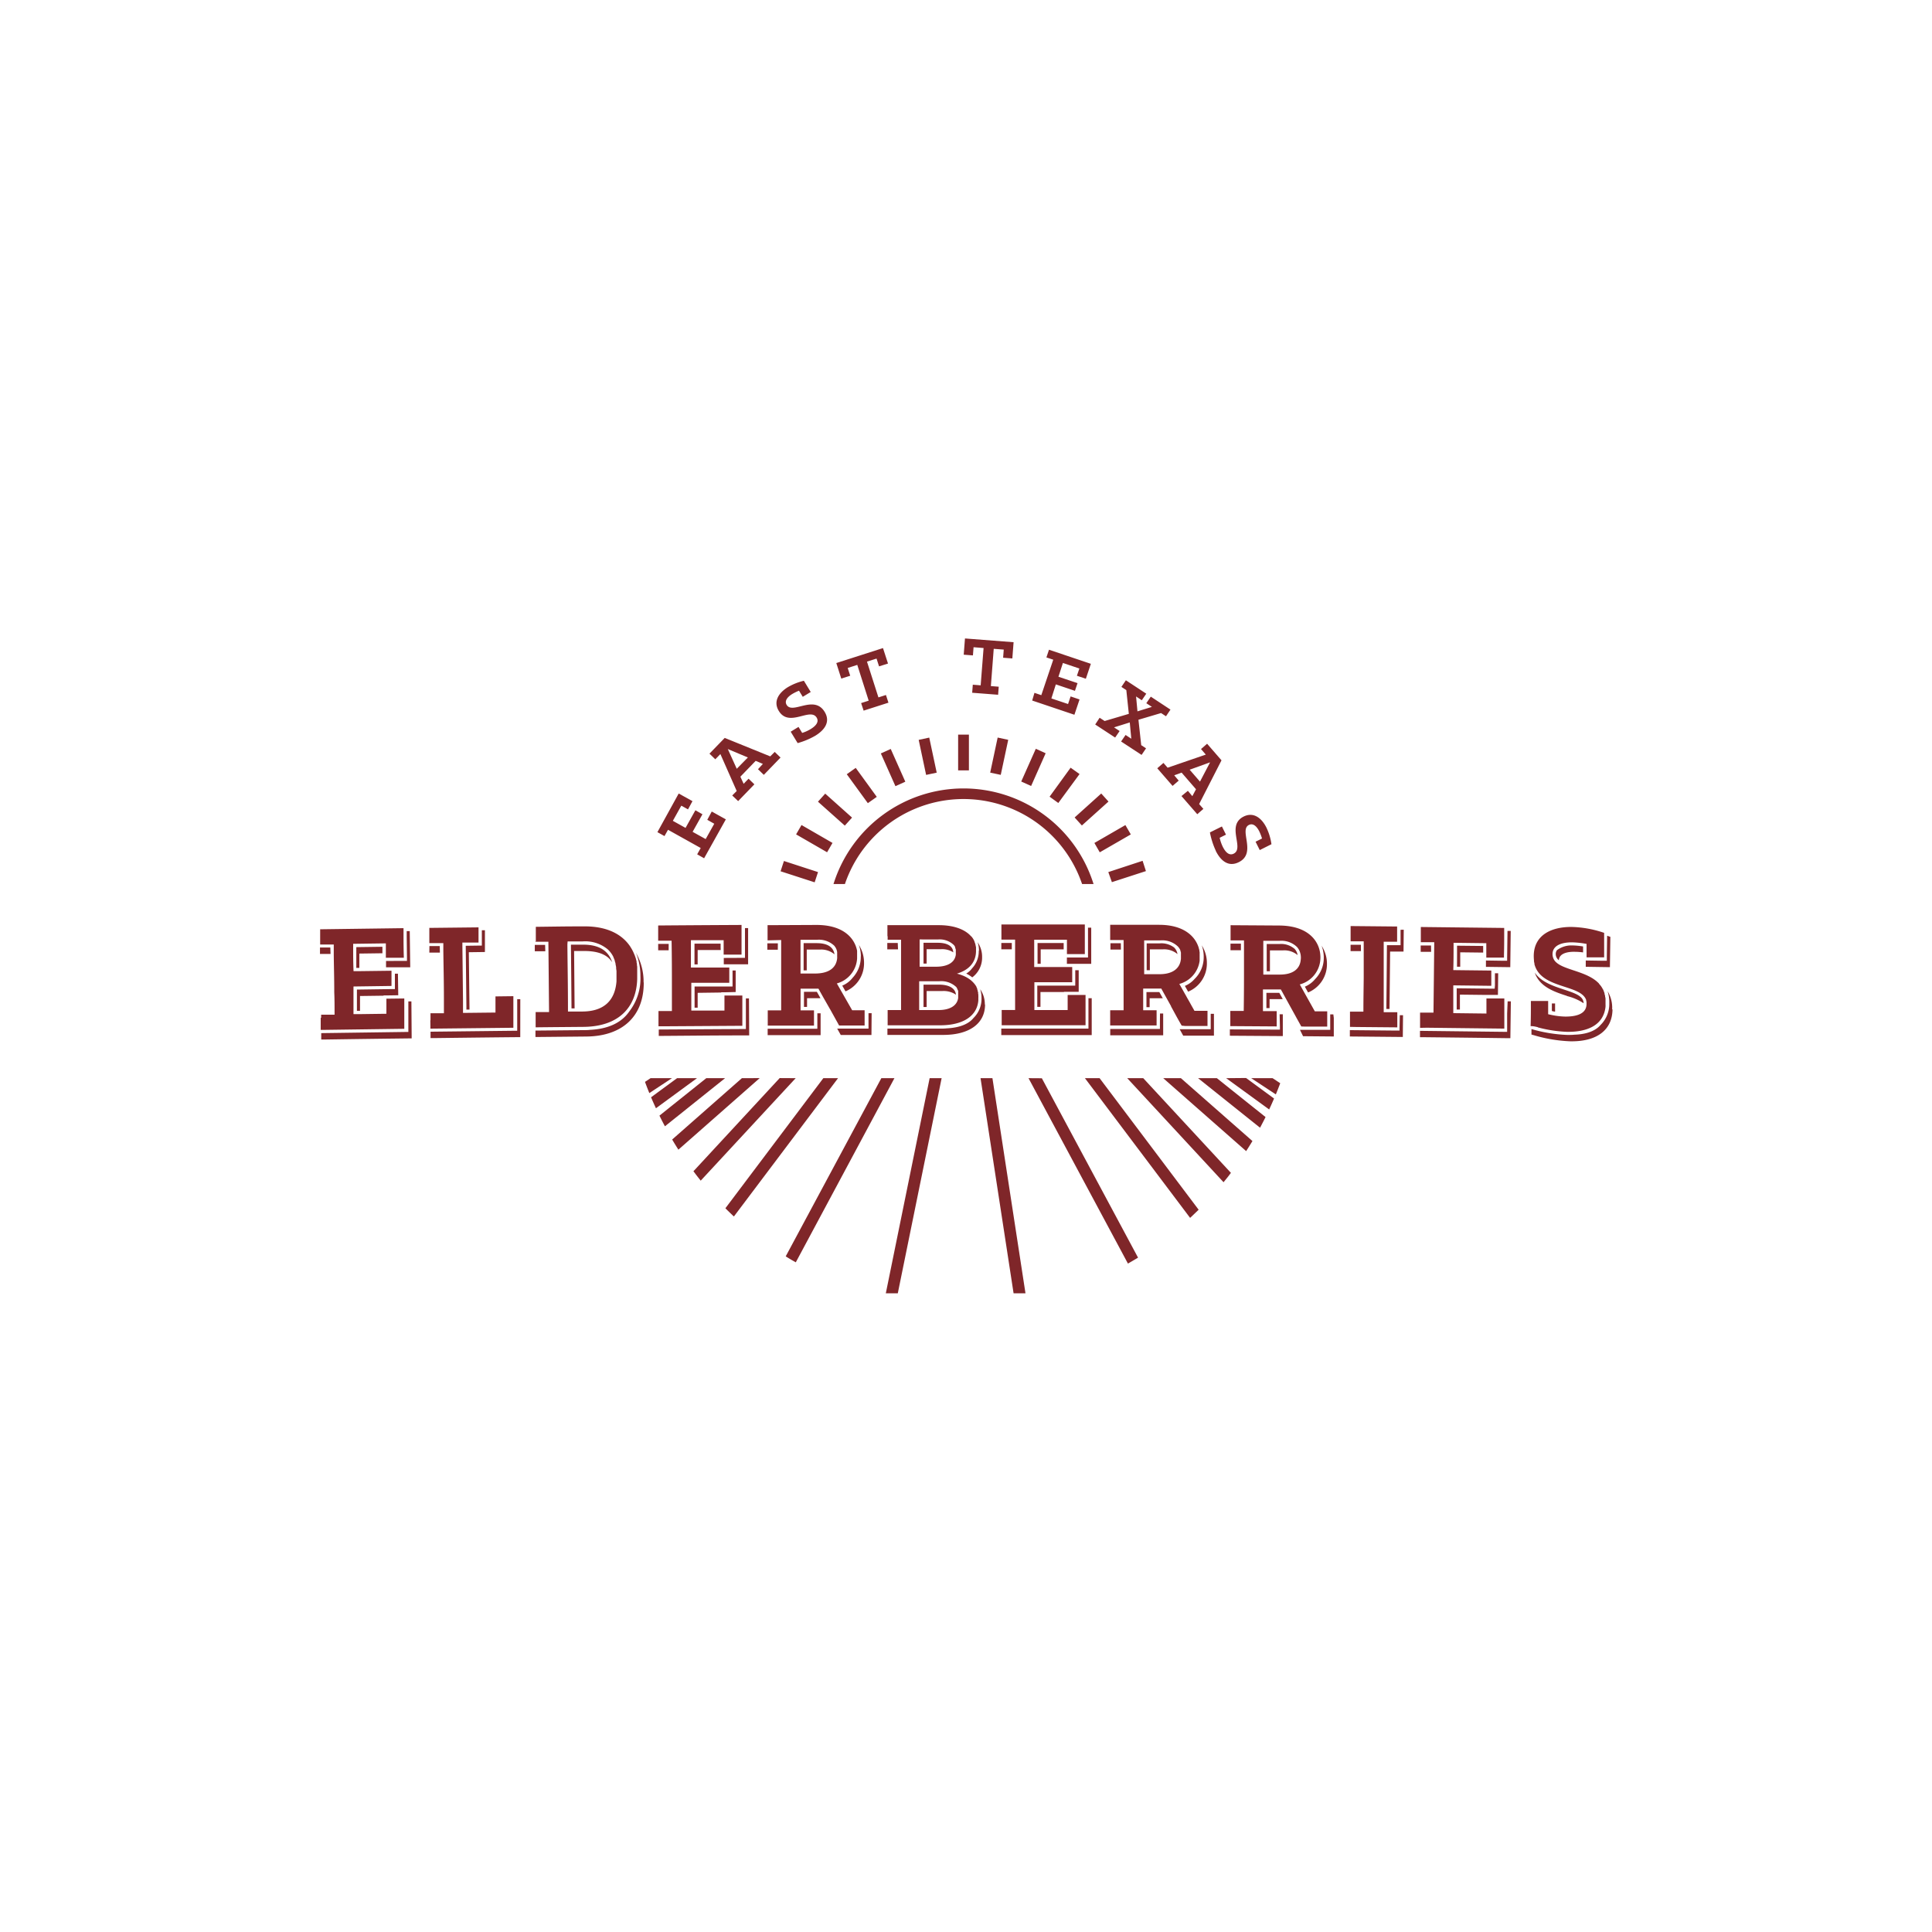 <svg id="Layer_1" data-name="Layer 1" xmlns="http://www.w3.org/2000/svg" viewBox="0 0 432 432"><defs><style>.cls-1{fill:#7f2629;}</style></defs><path class="cls-1" d="M177.92,241.08,156.68,264l-.23-.3q-.63-.78-1.23-1.59l-.17-.21,19.29-20.84Zm6.18,0-21.9,29.09.2.2c.47.47.95.93,1.43,1.39l.27.25,23.29-30.93Zm-18.21,0L150.3,254.8l.14.24q.51.86,1.05,1.71l.2.32,18.18-16Zm32.18,48.11h2.68l9.8-48.11h-2.68Zm-1-48.11-21.38,39.84.26.17c.56.35,1.13.69,1.7,1l.29.17L200,241.08Zm-51.6,0-1.25.83.09.24c.24.64.48,1.27.73,1.89l.15.38,5.06-3.34Zm12.46,0-10.48,8.38.12.23c.3.61.61,1.21.92,1.8l.19.35,13.45-10.76Zm-6.53,0-5.82,4.27.1.24c.26.62.54,1.24.82,1.85l.17.37,9.18-6.73Zm120.69,0h-4.2l13.86,11.08.18-.34q.48-.9.93-1.8l.12-.24-10.8-8.63Zm2.08,0,9.62,7,.16-.36c.29-.61.56-1.23.83-1.85l.1-.24-6.26-4.59Zm-14.07,0,18.54,16.31.21-.32c.36-.56.71-1.13,1.06-1.7l.14-.23-16-14.06Zm24.45,0h-4.78l5.51,3.63.15-.37c.25-.62.5-1.25.74-1.88l.09-.25Zm-32.5,0,21.54,23.27.24-.3c.42-.52.83-1,1.24-1.58l.17-.21-19.61-21.18Zm-22.07,0,22.23,41.46.29-.17c.58-.33,1.14-.67,1.71-1l.26-.16-21.51-40.11Zm-10.73,0,7.39,48.11h2.66l-7.39-48.11Zm26.62,0h-3.28l23.52,31.24.26-.24,1.44-1.38.21-.2-22.05-29.29Zm-4.48-68-2-1.42-4.7,6.48,1.95,1.41Zm7.23,24.17,7.61-2.47-.74-2.3L247.82,195Zm-23.18-31.82-2.36-.51-1.67,7.84,2.36.5Zm8.37,3-2.2-1-3.26,7.32,2.21,1Zm12.1,22.15,6.94-4-1.21-2.09-6.93,4Zm-4-6,5.95-5.35-1.62-1.8-5.95,5.36Zm-25.26-20.32h-2.41v8h2.41Zm-30.5,24.22-6.93-4-1.21,2.09,6.93,4Zm23.3-15.71-1.67-7.84-2.36.51,1.66,7.83Zm32.43,24.68.08.22h2.56l-.14-.43a30.46,30.46,0,0,0-57.87,0l-.14.43h2.56l.07-.22a28,28,0,0,1,52.88,0ZM182.91,195l-7.62-2.48-.75,2.3,7.62,2.47Zm19.52-20.21-3.26-7.32-2.21,1,3.26,7.32Zm-6.38,3.39-4.71-6.48-2,1.42,4.71,6.47Zm-5.53,4.64-6-5.36-1.62,1.8,6,5.35Z"/><path class="cls-1" d="M157.44,191.91l4.86-8.7-3.15-1.75-1,1.85,1.56.88-1.92,3.43L154.87,186l2.2-3.93-1.58-.89-2.2,3.94-2.84-1.58,1.89-3.39,1.5.83,1-1.84-3.08-1.71L147,186.07l1.58.88.79-1.41,7.31,4.08-.79,1.41Zm7.61-12.78,3.63-3.75-1.3-1.26-1.1,1.14-.73-1.59,3.42-3.54,1.61.68L169.49,172l1.3,1.26,3.74-3.87-1.3-1.26-1,1L162.05,165l-3.41,3.52,1.3,1.26,1.14-1.17,3.65,8.26-1,1Zm-.31-7.23-2-4.41,4.49,1.88Zm17.58-7.4c2.05-1.26,3.44-3.1,2.07-5.33-2.38-3.9-7.15.64-8.49-1.55-.57-.94.26-1.84,1.25-2.44a10.76,10.76,0,0,1,1.51-.74l.84,1.37,1.78-1.08-1.53-2.51a12.88,12.88,0,0,0-3.6,1.44c-2,1.24-3.32,3.17-2,5.32,2.3,3.76,7-.86,8.45,1.47.62,1-.24,1.91-1.33,2.57a8.56,8.56,0,0,1-1.9.86l-.82-1.34-1.75,1.07,1.56,2.55A17.05,17.05,0,0,0,182.32,164.5Zm10.79-5.6,5.55-1.78-.56-1.72-1.68.54-2.56-8,2.14-.68.56,1.74,2-.63-1.12-3.46L187,148.26l1.11,3.47,2-.63-.56-1.74,2.14-.69,2.55,8-1.69.54Zm24.27-4,5.8.45.14-1.8-1.76-.14.64-8.33,2.24.17-.14,1.82,2.06.16.28-3.63-10.87-.84-.28,3.63,2.06.16.14-1.83,2.24.18-.65,8.34-1.76-.14Zm13.42,1.74,9.44,3.18,1.15-3.42-2-.68-.57,1.7-3.73-1.25,1-3.14,4.27,1.44.58-1.72-4.27-1.43,1-3.08,3.68,1.24-.55,1.62,2,.67,1.12-3.34-9.36-3.15-.58,1.72,1.53.51-2.67,7.93-1.53-.52ZM244.89,162l4.46,2.92,1-1.46-1.25-.82,3.52-1.1.34,3.64-1.28-.84-1,1.46,4.58,3,1-1.47-1.08-.71-.62-5.68,5.06-1.5,1.1.72,1-1.49-4.4-2.9-1,1.47,1.25.82-3.23,1-.31-3.33,1.28.85,1-1.47-4.56-3-1,1.48,1.1.72.56,5.31-5.41,1.6-1.12-.73Zm13.88,9.79,3.42,3.94,1.37-1.18-1-1.19,1.65-.6,3.22,3.72-.82,1.54-1-1.19L264.18,178l3.53,4.06,1.37-1.19-.95-1.08,5-9.78-3.22-3.71-1.36,1.19,1.07,1.24-8.54,2.93-.93-1.07Zm7.24.32,4.57-1.65-2.26,4.31Zm5.84,18.15c1.07,2.15,2.79,3.69,5.13,2.53,4.09-2,0-7.19,2.28-8.33,1-.49,1.81.42,2.33,1.46a11,11,0,0,1,.6,1.57l-1.44.72.93,1.87,2.62-1.31a12.7,12.7,0,0,0-1.12-3.71c-1.05-2.11-2.86-3.59-5.11-2.47-3.95,2,.24,7.07-2.21,8.29-1.06.53-1.88-.41-2.45-1.55a9.38,9.38,0,0,1-.69-2l1.41-.7-.91-1.83-2.68,1.33A17.65,17.65,0,0,0,271.85,190.22Z"/><path class="cls-1" d="M85.51,211.7l-5.84.08,0,2.32,0,2.32h.68l0-3.2,5.16-.07Zm4.75,3.16H91v-.74l-.06-4.77v-1.15h.68l.11,8.09-3.47,0v0h-.74l-1.2,0,0-1.42h0ZM71.81,227.59v-.7l3,0h0c0-1.91,0-3.53-.07-5v-.42c0-2.61-.07-4.93-.11-7.89v-1.67h0v-.71l-1.62,0h0l-1.42,0h0v-.82c0-.43,0-.8,0-1.19l0-1.4,18.64-.25,0,1.07c0,2,0,3.29.07,5.55h0l-2.5,0H86.28l0-1.23v-.11l0-1.88-7.31.1v.71h0c0,2,0,3.2.08,5.4l1.41,0h0l7.08-.09v.7h0c0,.93,0,1.59,0,2.7l-8.5.12,0,2v1.09c0,.92,0,1.86,0,3.09l1.42,0h0l5.94-.08h0c0-1.35,0-2,0-3.37l4-.05v.7h0c0,1.49,0,2.58,0,3.86,0,.66,0,1.37,0,2.22h0l-17.69.24h-1l0-1.19v-.58l0-.93Zm20.24,4.6h-.74c-7.49.09-11.25.14-18.74.25h-.74l0-1.43h0l18.75-.26h.73V230l0-3.59,0-2.49h.68Zm-5.55-9.61h-.73v.06l-5.27.07,0,3.31h-.69l0-3.69v-1.06l7.76-.11h.73v-.74l0-1.7v-1h.68l.07,4.82ZM73.91,213.3l-2.36,0,0-1.44h0l2.31,0Zm24.42-1.76-2.31,0h0L96,213l2.36,0Zm18,20.37h-.73c-7.44.07-11.16.12-18.6.21h-.73l0-1.43h.05l18.6-.21h.73v-.73l0-3.53,0-2.8h.69Zm-20.07-3.77v-1.58l3,0V225l0-1.65v-.05c0-3.8-.08-6.61-.13-10.71v-1h0v-.7l-1.83,0H96c0-1.36,0-2,0-3.41l11-.12v.7h0l0,2.7h0l-3.61,0v.7h0c.06,4.89.09,7.89.14,12.3,0,.38,0,.78,0,1.19v1.54l7.26-.08h0v-1.55l0-2.06,4-.05v.7h0c0,.73,0,1.37,0,2v4.36h0l-18.55.2h0C96.24,229.23,96.23,228.69,96.22,228.14ZM107,211.44h.74v-.74l0-1.7v-1h.69l0,4.87-3.6.05.15,12.82h-.69v-.6l-.15-13.66Zm14.89-.16-2.31,0h0l0,1.43,2.35,0Zm5.84,7.08-.07-7.13,2.65,0h.11c3.46,0,5.59,1.29,6.47,3.93a5.13,5.13,0,0,0-.54-.69c-1.16-1.22-3-1.77-5.34-1.82l-2.64,0,.11,12.83h-.69Zm16.21,1.32c.05,7.5-4.72,12-12.77,12.09l-11.44.11v-1.44h0l10.71-.1c.5,0,1,0,1.47-.06,4.09-.2,7.06-1.6,8.78-4.09a12,12,0,0,0,2.51-7.94,13.61,13.61,0,0,0-1-5.2A13,13,0,0,1,143.91,219.68Zm-24.37-9.11H121l1.62,0,.15,15.73h0l-3,0c0,1.36,0,2,0,3.41,4.28-.05,6.42-.06,10.71-.1,7.93-.07,11.83-4.41,12-10.73,0-.21,0-.41,0-.62v0c0-.21,0-.42,0-.62s0-.14,0-.21l0-.42a2,2,0,0,1,0-.23c0-.13,0-.26,0-.39l0-.23-.06-.37c0-.08,0-.15,0-.23s-.05-.24-.08-.36a1.42,1.42,0,0,0,0-.22l-.09-.36-.06-.2c0-.12-.07-.24-.11-.36a1.34,1.34,0,0,0-.07-.18c0-.12-.08-.24-.13-.36a1.22,1.22,0,0,0-.07-.17l-.15-.36a1,1,0,0,1-.07-.15c-.06-.12-.12-.25-.19-.37l-.06-.12-.22-.38-.06-.09c-.08-.14-.17-.28-.26-.41l0,0c-1.94-2.75-5.34-4.38-10.26-4.33-4.29,0-6.44.05-10.73.1,0,1.36,0,2,0,3.4Zm7.35-.07,3.38,0a7.86,7.86,0,0,1,5.62,1.8c.18.17.34.35.5.53h0c.15.19.29.38.42.58l0,0a5.36,5.36,0,0,1,.34.62l0,.06a6.14,6.14,0,0,1,.27.64.36.36,0,0,0,0,.09c.07.21.13.43.19.65,0,.05,0,.1,0,.15.05.21.09.43.13.65l0,.19c0,.22.06.45.08.68l0,.21c0,.3,0,.61,0,.92h0c0,.23,0,.46,0,.68l0,.46c-.32,4.2-2.69,6.73-7.6,6.77l-2.94,0H127c0-6-.08-9.2-.13-15h0Zm34.21,1.36V211l-5.84,0,0,4.64H156l0-3.21,5.15,0Zm6.39,19.66h-.74c-7.5,0-11.25.06-18.75.11h-.73v-1.43h0l18.75-.11h.73v-2.84l0-4h.69Zm-1.67-17.34h.73v-.74l0-5.92h.7l0,8.1h-5.44V214.2h0Zm-18.68-6.13v-1.11c7.45-.06,11.18-.08,18.64-.12v.7h0v3.24l0,2.69h-4v-3.22l-7.32,0v.7h0c0,1.55,0,2.63,0,4.07v1.34H156l7.07,0v.7h0v2.71l-8.49,0c0,1.55,0,2.61,0,3.79,0,.72,0,1.49,0,2.43l7.41,0h0v-.77c0-.68,0-1.21,0-1.9h0v-.7l4,0v.7h0c0,1.6,0,2.74,0,4.14v1.93l-17.32.11h-1.43v-3.41l3,0c0-1.76,0-3.28,0-4.69v-.87c0-3.23,0-6-.07-10.17l-3,0h0v-2.29Zm2.34,4.44-2.34,0,0-1.43h2.35ZM162,221.88h-.73v.05L156,222l0,3.32h-.69l0-4.74,7.76,0h.73V217h.7l0,4.82ZM210,220.17h-3.5v5h.7V221.6h3.5a4.92,4.92,0,0,1,2.94.74l.12.11C213.55,220.48,211.31,220.17,210,220.17Zm-11.52-10.91v.86h3v.69h0c0,2.24,0,4.08,0,5.85v2.73c0,1.92,0,3.93,0,6.46h-3c0,1.36,0,2,0,3.41h11.71c5.32,0,8.3-2.18,8.57-5.56q0-.24,0-.51h0a4.36,4.36,0,0,0,0-.51s0-.1,0-.15,0-.23-.05-.35l0-.16c0-.11,0-.22-.08-.34s0-.09,0-.14l-.12-.34,0-.12c-.05-.13-.11-.25-.17-.37l0-.06a4.92,4.92,0,0,0-1-1.24h0a4.11,4.11,0,0,0-.5-.42h0a7.1,7.1,0,0,0-1.55-.85h0a10.23,10.23,0,0,0-1.32-.43c2.74-.83,3.93-2.44,4.21-4.26h0a5.83,5.83,0,0,0,.06-.84c0-.18,0-.34,0-.51a.28.28,0,0,1,0-.09c0-.16,0-.32-.07-.47s0-.05,0-.08-.07-.3-.11-.44v0a3.16,3.16,0,0,0-.16-.43l0-.08c-.06-.14-.13-.28-.2-.41l0,0a3,3,0,0,0-.24-.38l0,0c-.09-.13-.19-.25-.29-.37l-.05,0c-.1-.12-.21-.23-.33-.35h0c-1.47-1.38-3.88-2.13-6.84-2.13H198.43v2.55Zm11.25.81a4.53,4.53,0,0,1,3.56,1.25,2.35,2.35,0,0,1,.23.32l0,.06.07.15,0,.11.06.14c0,.08.05.16.07.24s0,.07,0,.11a1.2,1.2,0,0,1,0,.2s0,.07,0,.1,0,.21,0,.32h0a3,3,0,0,1,0,.42v0a2.33,2.33,0,0,1-.08.38h0c-.4,1.48-1.94,2.29-4.34,2.29h-3.67c0-1.64,0-2.73,0-4v-2.1Zm4.24,10.85,0,.05a1.74,1.74,0,0,1,.11.18l0,.06c.06.12.12.24.17.36a.14.14,0,0,0,0,.06.74.74,0,0,1,0,.14s0,.11,0,.16,0,.09,0,.13a.64.64,0,0,1,0,.2s0,.07,0,.11,0,.21,0,.32h0c0,.15,0,.29,0,.42v0a2.32,2.32,0,0,1-.07.38c-.4,1.54-2,2.36-4.31,2.36h-4.34v-6.44H210a4.89,4.89,0,0,1,3.83,1.3h0Zm4.93-8.33a5.87,5.87,0,0,0-.3-1.9,5.71,5.71,0,0,1,1,3.32,5.5,5.5,0,0,1-2.2,4.53,7.56,7.56,0,0,0-1.35-.85,4.4,4.4,0,0,0,1.31-1.17A5.55,5.55,0,0,0,218.85,212.59Zm-12.4.54v-2.32h3.23c1.26,0,3.33.29,3.42,2.15l-.11-.09a4.62,4.62,0,0,0-2.6-.63h-3.24v3.22h-.7Zm13.76,11.47c0,4.26-3.49,6.8-9.33,6.81H198.43V230h11.75c.52,0,1,0,1.51-.06,2.84-.13,4.9-.95,6-2.33a6,6,0,0,0,1.78-4.42,6.32,6.32,0,0,0-.3-2A5.88,5.88,0,0,1,220.21,224.6Zm-19.46-12.32H198.4v-1.43h2.34Zm25.44-1.43h-2.34v1.42h2.34ZM232,215.5v-4.64h5.84v1.42h-5.14v3.22Zm8.49,1.44h.71v4.83H237.9v.05h-5.25v3.32h-.71v-4.75l7.76,0h.73v-3.45Zm3.62,6.26,0,8.25h-.74l-18.74,0h-.74V230h0l18.75,0h.74V223.2Zm-1.56-9.1h.73v-6.67H244l0,8.09h-5.44v-1.42h4Zm-18.63-4V207.4h0v-.69c7.46,0,11.19,0,18.65,0v1.08c0,2,0,3.28,0,5.55h-4c0-1,0-1.66,0-2.53h0v-.69l-7.32,0v.69h0v.25c0,1.68,0,2.83,0,4.59v.58h1.05l7.45,0v.69h0c0,.94,0,1.6,0,2.71h0l-8.46,0c0,1,0,1.8,0,2.56v3.66h1.44l6,0v-1.1c0-.73,0-1.34,0-2.27h4v.69h0v6.08c-7.5,0-11.25,0-18.75,0h0v-.52c0-1,0-1.71,0-2.89h3c0-6.3,0-9.44,0-15.74h-3.05Zm62.27,19.4v.73h-.73L275,230.17h0v1.42l11.84.08,0-4.88h-.71ZM296,214.15a7.29,7.29,0,0,0-.49-2.68,7.33,7.33,0,0,1,1.2,4.11,6.82,6.82,0,0,1-4.22,6.34l-.72-1.3a5.8,5.8,0,0,0,2.3-1.7A6.72,6.72,0,0,0,296,214.15Zm-18.53-1.68-2.33,0V211h2.33Zm9.29,10.94-2.88,0v2h-.71l0-2.82V222l2.88,0,.78,1.42Zm2.62-11.33a2.56,2.56,0,0,1,.77,1.5l-.06-.07a4.65,4.65,0,0,0-3.23-1l-2.9,0,0,4.66h-.72l0-2.58,0-3.51,2.9,0A4.62,4.62,0,0,1,289.36,212.08Zm8.86,15.54,0,4.14-6.87-.06-.7-1.43H291l5.71,0h.73v-3.45h.7Zm-6.42,1.93,4.95,0c0-.8,0-1.38,0-2v-1.41l-2,0H294l-.61-1.09-2.34-4.18-.41-.75a6.21,6.21,0,0,0,4.54-5.07h0a7.28,7.28,0,0,0,.07-.93,7.37,7.37,0,0,0-.12-1.32h0a6.4,6.4,0,0,0-2.05-3.62h0c-1.46-1.31-3.72-2.2-7-2.23l-10.92-.07c0,.93,0,1.55,0,2.29v1.11h3c0,.71,0,1.36,0,2,0,.32,0,.66,0,1l0,3.15c0,3,0,5.71-.06,9.62h0l-3,0c0,.31,0,.59,0,.85,0,.85,0,1.52,0,2.55h1.44l8.93.06c0-1,0-1.63,0-2.42,0-.29,0-.61,0-1l-1.59,0H282.4c0-.58,0-1.07,0-1.53,0-.88,0-1.64,0-2.63v-.69l4,0,.41.73c.14.27.28.52.42.77l.22.4,2.36,4.28.05.1c.34.61.71,1.27,1.11,2Zm-5.71-11.63-3.63,0v-2.74c0-.65,0-1.27,0-1.92v-.67c0-.48,0-1,0-1.53,0-.22,0-.44,0-.69l3.64,0a5,5,0,0,1,3.88,1.37,3.24,3.24,0,0,1,.67,1.14h0a4.34,4.34,0,0,1,.16.62,5.19,5.19,0,0,1,.05.68,6.82,6.82,0,0,1-.08.79h0C290.51,216.6,289.2,217.94,286.09,217.92Zm18.19-6.1v-.57l-2.31,0h0v1.42l2.32,0Zm9.58-3.93-.05,4.88-3,0-.13,12.84h-.71l.07-7.13.06-7.13,2.31,0h.74v-3.45ZM313,227h.72l-.05,4.87-11.84-.11v-1.42h0l10.37.1h.74v-.73Zm-11.14,2.61v-.84c0-.66,0-1.2,0-1.87h0v-.69l3,0c0-3,.05-5.29.07-7.54v-2.29l0-2.54v-.27l0-3.09-1.59,0H302v-.66c0-1,0-1.62,0-2.75l10.4.1v.69h0l0,1.54v1.18h0l-3,0c0,1.58,0,3,0,4.24l0,1.12v.72l0,2c0,.68,0,1.38,0,2.09s0,1.32,0,2V224l0,2.33h1.46l1.58,0V227h0v2.72h0l-8.91-.08h-.08Zm32.35-8.54h-.73l-7.76-.09,0,2.37,0,2.38h.72l0-3.33,5.23.06v0h.74l2.53,0,.06-4.84h-.73l0,2.72Zm-8.41-7.29,0-2.32,5.84.06V213l-5.13-.06,0,3.22h-.72Zm11.31,10.12h.72l-.11,8.24h-.73c-7.5-.1-11.25-.14-18.75-.22h-.73v-1.42h0l18.75.22H337V230l0-3.38ZM320,212.83l-2.33,0,0-1.42h0l2.31,0Zm16.3,2H337v-.73l.08-5.94h.72l-.1,8.1-5.44-.07v-1.42h0Zm-18.77,15h0c0-1.36,0-2,0-3.41l3,0c.07-6.3.11-9.44.17-15.74l-3,0c0-1.36,0-2,0-3.4l18.64.21,0,1.36c0,1.66,0,2.87-.05,4.69v.58h0l-3.34,0h-.61v-.73c0-.85,0-1.47,0-2.49l-7.32-.09v.69h0c0,2,0,3.22-.06,5.42l8.5.1v.68h0v2.73h0l-8.5-.1,0,1.86v2.2l0,2.15h0l7.41.09v-1.42l0-1.26h0v-.69l4,0v1.19c0,1.1,0,2,0,3V228l0,2h0l-17.33-.2Zm26.33-.11h0a29.21,29.21,0,0,0,6.53,1c4.28.06,8.14-1.31,8.61-5.61h0V225a1.84,1.84,0,0,0,0-.33c0-.13,0-.27,0-.4s0-.51,0-.74v0c0-.22,0-.43-.09-.64,0,0,0-.06,0-.09,0-.19-.08-.37-.13-.55a.56.56,0,0,0,0-.12,3.71,3.71,0,0,0-.16-.47l-.07-.16c0-.13-.12-.26-.18-.38l-.11-.19c-.06-.1-.12-.21-.19-.31l-.15-.21-.13-.15c-.09-.12-.18-.22-.28-.33l0-.05-.41-.38h0c-2.39-2.09-6.33-2.54-8.47-3.83l-.2-.13-.12-.08-.2-.16-.08-.06-.2-.19,0,0a2.36,2.36,0,0,1-.6-1.08h0a2.37,2.37,0,0,1-.08-.61c0-2.08,2.27-2.68,4.46-2.65a20.86,20.86,0,0,1,3.15.35c0,1.21,0,1.82,0,3h1.2l2.73,0,0-1.67c0-.62,0-1.19,0-1.8h0l0-2a24.13,24.13,0,0,0-7.19-1.32c-4.45-.06-8.49,1.7-8.55,6.43a9.61,9.61,0,0,0,.05,1l0,.2a4.46,4.46,0,0,0,.11.55,1,1,0,0,0,0,.17,5.52,5.52,0,0,0,.35.94l.06.12a4.25,4.25,0,0,0,.27.46l.07.1a5.21,5.21,0,0,0,.6.72l.08.08c.14.13.28.26.43.38l0,0c2.84,2.25,7.68,2.41,9.3,4.46a.71.71,0,0,1,.1.14.76.76,0,0,1,.12.19l.08.14a2.6,2.6,0,0,1,.1.25l0,.1a3.59,3.59,0,0,1,.08.35.25.25,0,0,0,0,.08c0,.13,0,.27,0,.41h0a2.64,2.64,0,0,1-.12.77h0c-.51,1.57-2.49,2-4.59,2a16.33,16.33,0,0,1-2.43-.23h0c-.58-.1-1.07-.21-1.44-.3h0v-.83c0-.5,0-.93,0-1.45h0v-.68l-3.86,0v.68h0c0,1.82,0,2.94-.06,4.95h0C342.86,229.43,343.34,229.56,343.85,229.68Zm14.7-14.89h.73v-.93l.07-4.67.22.08.5.17-.1,6.78-5.4-.08,0-1.41h0Zm-7-3.43a17.31,17.31,0,0,1,2.42.23v1.33a13.45,13.45,0,0,0-1.7-.13c-1.43-.06-3.65.2-3.71,1.88a1.69,1.69,0,0,1-.7-1.39,1.45,1.45,0,0,1,.26-.85,5.38,5.38,0,0,1,3-1.07h.46Zm9,14.32c-.07,4.54-3.39,7.12-9.13,7.12h-.27a32.8,32.8,0,0,1-8.17-1.36l-.55-.15v-1.23a32.79,32.79,0,0,0,8,1.31h.28c.44,0,.87,0,1.28-.05,2.2-.06,4.54-.59,5.9-2.19a6.57,6.57,0,0,0,1.94-4.87,7.7,7.7,0,0,0-.38-2.66A7,7,0,0,1,360.48,225.68ZM347,225v-.62h.72l0,1.82c-.27,0-.51-.09-.72-.14Zm3.38-2.31c-2.78-.91-6.12-2-7.2-5.21,1.46,2.14,4.18,3,6.5,3.78,2.7.88,4.38,1.5,4.42,3.07A11.65,11.65,0,0,0,350.42,222.73Zm-86.15,6.64c-1-1.72-1.67-3-2.38-4.29l0-.06-1.8-3.24-.38-.69-4.05,0v4.85h3v.7c0,.93,0,1.6,0,2.7h0l-8.94,0h-1.44c0-1.36,0-2,0-3.4h3v0c0-3.73,0-6.36,0-9.2v-.22c0-1.69,0-3.47,0-5.6v-.69l-3,0h0v-.59c0-1,0-1.66,0-2.81l10.92,0c5.4,0,8.07,2.44,8.89,5.18h0c0,.1.06.2.08.3v0l.06.28v.05c0,.08,0,.17.05.26a.13.13,0,0,0,0,.06,2.29,2.29,0,0,1,0,.25.25.25,0,0,1,0,.08c0,.08,0,.16,0,.23v.1a2.62,2.62,0,0,1,0,.28V214c0,.14,0,.28,0,.42s0,.27,0,.4h0a6.19,6.19,0,0,1-4.54,5.19c.48.84.87,1.53,1.23,2.18l.18.31.39.71.11.19.35.61.38.69.61,1.08.13.24H268l2,0v1.45l0,1.94h0l-5,0ZM264,214.81h0l.06-.39h0c0-.13,0-.27,0-.4s0-.24,0-.35a.78.78,0,0,1,0-.16c0-.06,0-.12,0-.18s0-.13,0-.2l0-.12a1.55,1.55,0,0,0-.07-.23.29.29,0,0,0,0-.09,2.44,2.44,0,0,0-.1-.24l0-.06c0-.09-.09-.17-.13-.25l0,0-.17-.25v0a2.52,2.52,0,0,0-.21-.25,5,5,0,0,0-3.9-1.36l-3.64,0,0,7.55h0l3.63,0C262.38,217.77,263.7,216.44,264,214.81Zm-13.38-3.9H248.3v1.42h2.34Zm16.56,7.9a5.8,5.8,0,0,1-2.24,1.64l.73,1.29a6.8,6.8,0,0,0,4.19-6.35,7.27,7.27,0,0,0-1.14-4,7.3,7.3,0,0,1,.43,2.57A6.72,6.72,0,0,1,267.19,218.81Zm-7.82,9.81v1.46h-.74l-10.37,0h0v1.42l11.84,0,0-4.88h-.71Zm11.36-1.93,0,2.71v.74H270l-5.71,0h-.51l.79,1.43,6.87,0,0-4.88Zm-11.42-15.75h-2.9v3l0,3h.71l0-4.66H260a4.64,4.64,0,0,1,3.22,1l.07.07a2.62,2.62,0,0,0-.77-1.5A4.72,4.72,0,0,0,259.31,210.94Zm.72,12.31c-.24-.44-.5-.91-.79-1.42l-2.88,0v3.38h.71v-2h3ZM182.6,210.89h-2.91v.55l0,5.54h.7v-4.65h2.93a4.58,4.58,0,0,1,3.2,1,.3.3,0,0,1,.08.08C186.35,211.74,185,210.89,182.6,210.89Zm-8.68,1.47h-2.34v-1.43h2.35Zm9.57,14.22,0,4.88-11.84,0v-1.43h0l10.38,0h.73v-3.45Zm9-12.75a7.36,7.36,0,0,0-.45-2.54,7.35,7.35,0,0,1,1.16,4,6.79,6.79,0,0,1-4.14,6.38l-.73-1.28a5.68,5.68,0,0,0,2.33-1.77A6.75,6.75,0,0,0,192.47,213.83Zm-17.82-3.64c0,2.29,0,4.16,0,5.92v.28c0,3,0,5.65,0,9.53h-3l0,2.86v.55h.8l9.54,0h0v-2.71h0v-.7h-3c0-1.69,0-2.64,0-4.15h0v-.7h4c1,1.83,1.78,3.16,2.56,4.54l.06.09,2,3.61h5.7v-3.41h-2.78l-3.43-6a6.17,6.17,0,0,0,4.53-5.59c0-.15,0-.3,0-.45h0c0-.11,0-.21,0-.32a.17.17,0,0,0,0-.07c0-.09,0-.17,0-.26v-.05l0-.27v0c0-.09,0-.19,0-.29h0c-.58-3-3.26-5.79-9.1-5.78l-10.92.05c0,1.36,0,2,0,3.4Zm12.08,1.56v0a2.13,2.13,0,0,1,.16.25l0,0c0,.08.09.16.12.24l0,.07a2.29,2.29,0,0,1,.1.23l0,.1.06.21,0,.14c0,.06,0,.12,0,.19a1.11,1.11,0,0,1,0,.19.68.68,0,0,1,0,.14c0,.12,0,.23,0,.35h0a3,3,0,0,1,0,.42v0a2.76,2.76,0,0,1-.06.4c-.31,1.61-1.61,2.94-4.69,3H179c0-2,0-3.36,0-4.94v-2.6h3.64a5,5,0,0,1,3.93,1.35h0Zm-3.42,11.45h-2.87v1.95h-.69v-3.38h2.88l.81,1.42h-.11Zm11.53,8.23H188l-.8-1.43h7v-3.45h.7Z"/></svg>